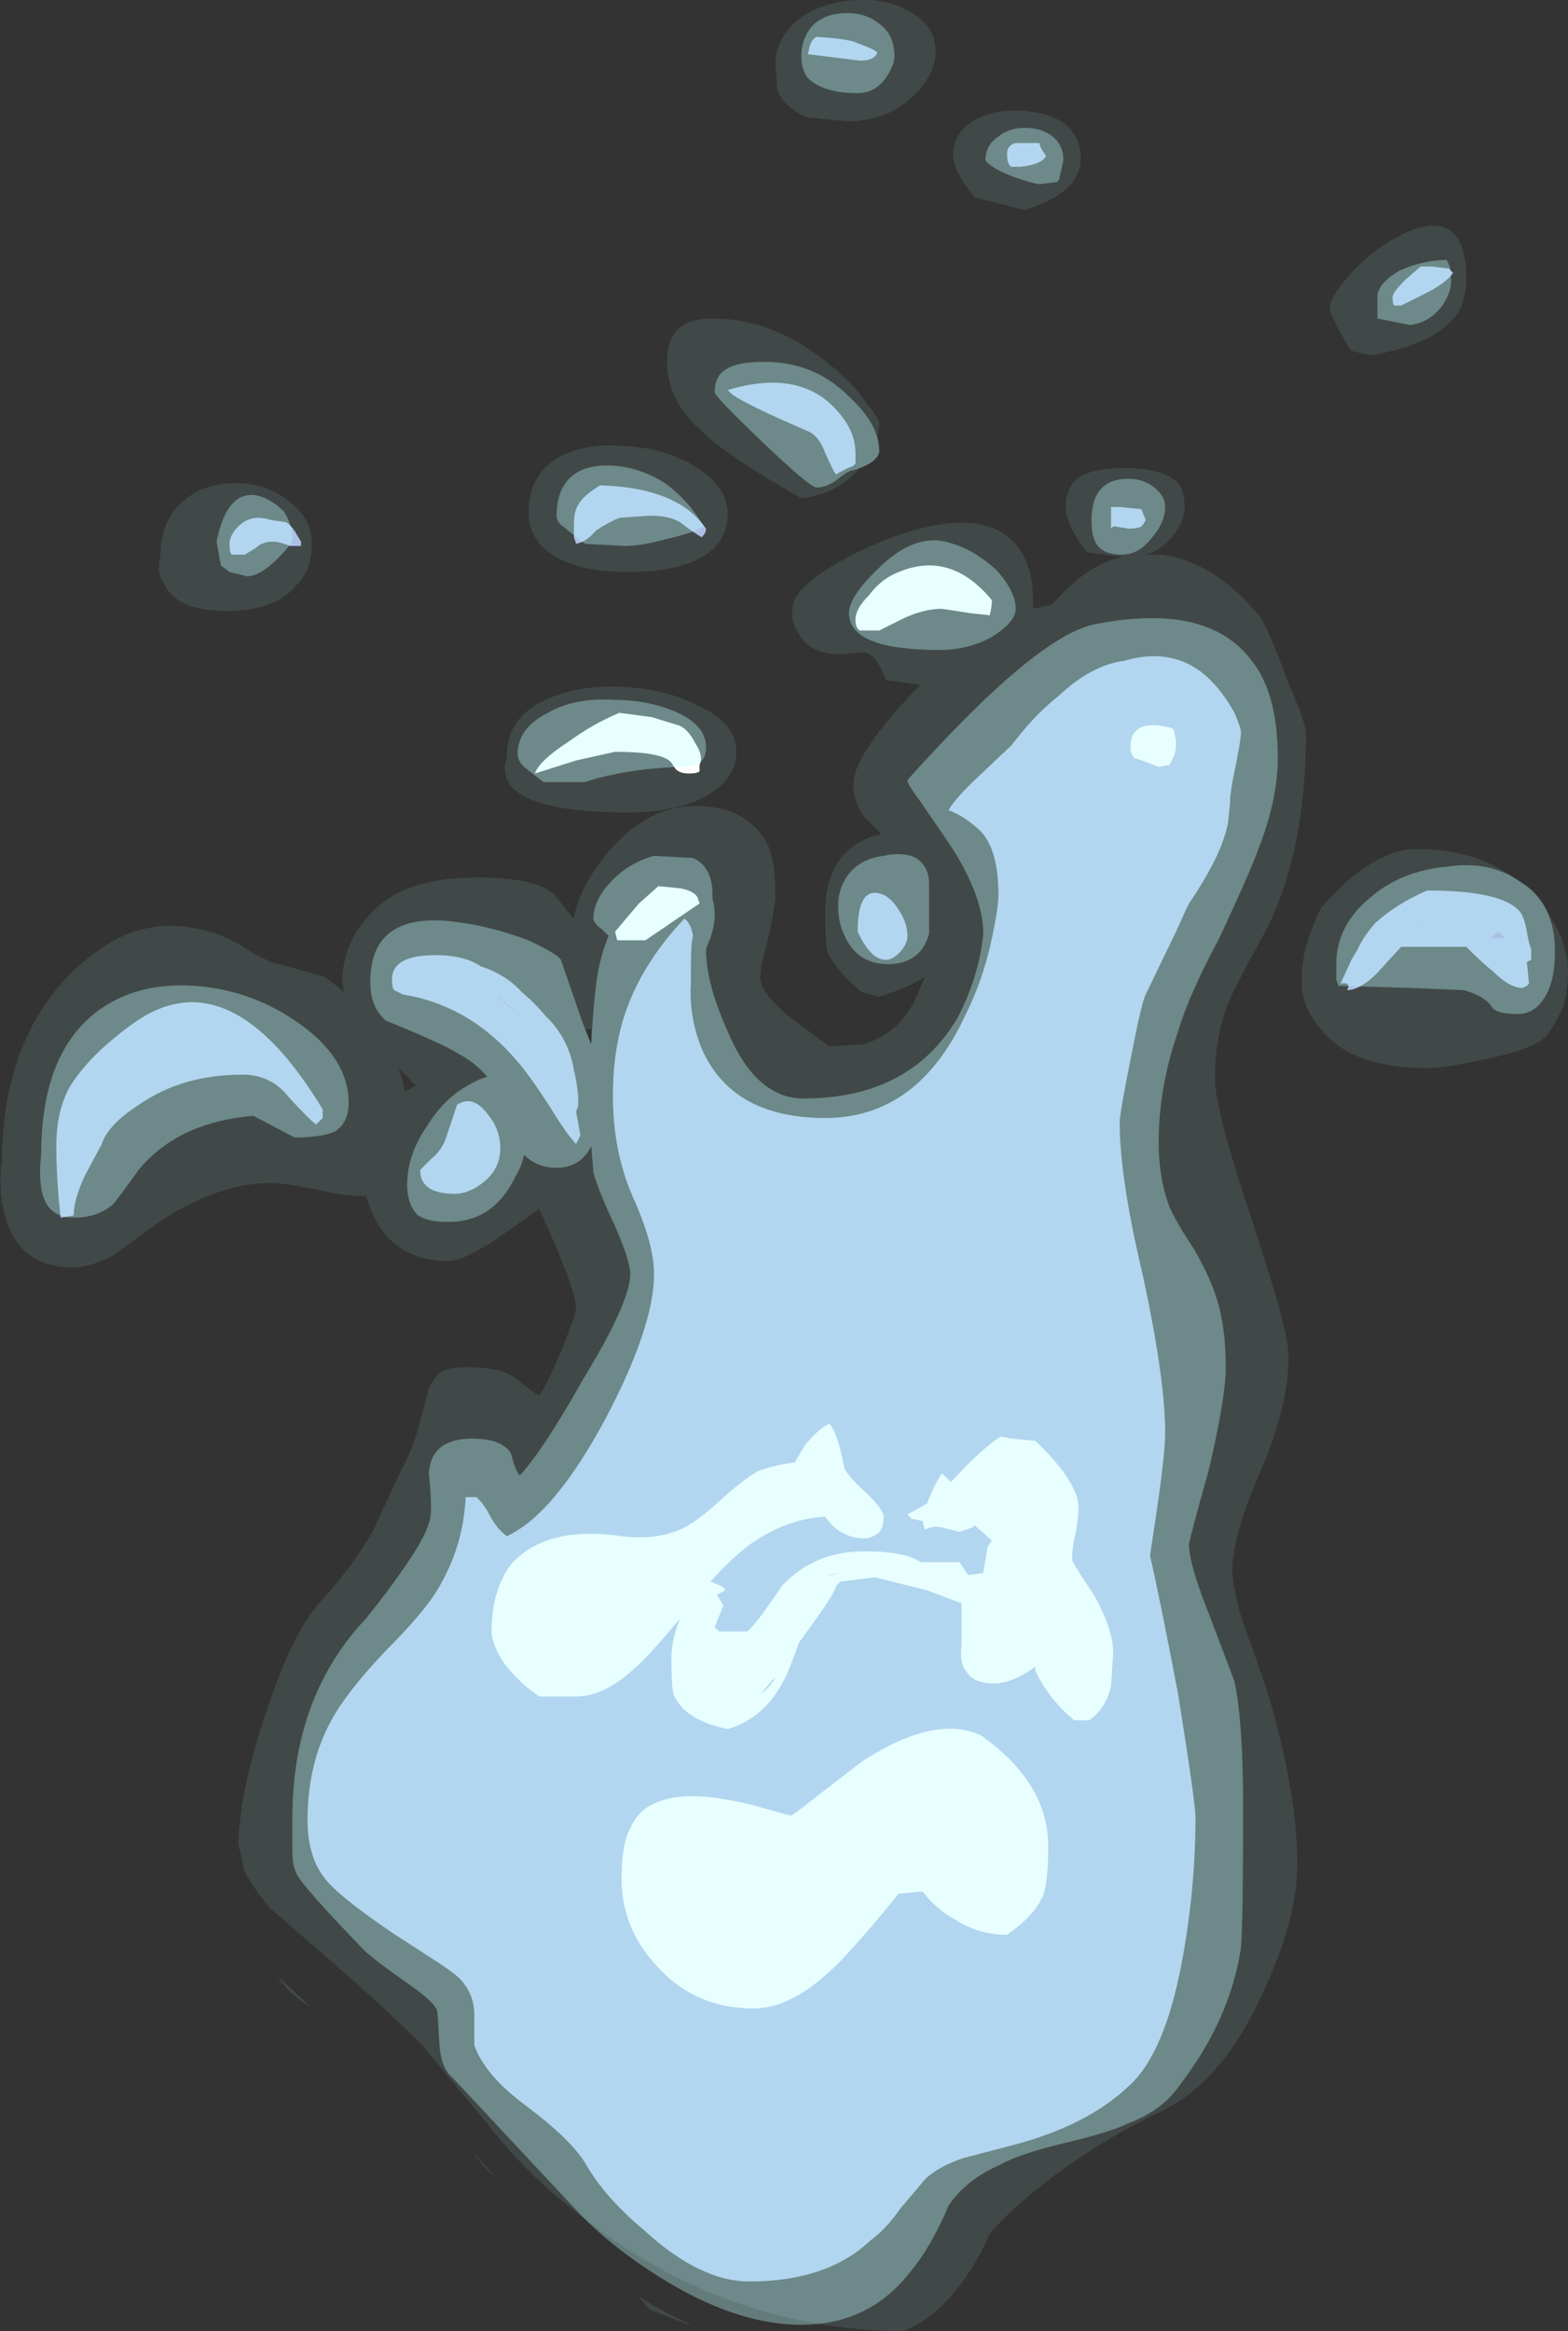 <?xml version="1.0" encoding="UTF-8" standalone="no"?>
<svg xmlns:ffdec="https://www.free-decompiler.com/flash" xmlns:xlink="http://www.w3.org/1999/xlink" ffdec:objectType="shape" height="53.8px" width="36.2px" xmlns="http://www.w3.org/2000/svg">
  <rect width="100%" height="100%" fill="#333333" stroke="none"/>
  <g transform="matrix(1.0, 0.0, 0.0, 1.0, 18.85, 51.75)">
    <path d="M12.0 -44.25 Q11.85 -44.55 11.85 -44.65 11.85 -44.9 12.35 -45.45 12.85 -46.0 13.45 -46.3 14.1 -46.65 14.5 -46.5 15.0 -46.3 15.0 -45.35 15.0 -44.75 14.75 -44.45 14.25 -43.8 12.8 -43.55 L12.35 -43.65 Q12.15 -43.95 12.0 -44.25 M2.25 -49.55 Q1.65 -48.95 0.7 -48.95 L-0.25 -49.05 Q-0.75 -49.3 -0.9 -49.65 L-0.95 -50.25 Q-0.95 -50.9 -0.35 -51.35 0.15 -51.7 0.9 -51.75 1.65 -51.8 2.2 -51.45 2.75 -51.15 2.75 -50.55 2.75 -50.05 2.25 -49.55 M1.15 -42.45 Q1.45 -42.1 1.45 -41.95 L1.4 -41.65 1.45 -41.35 Q1.45 -41.25 1.35 -41.15 1.25 -41.05 1.0 -40.95 0.5 -40.35 -0.35 -40.25 -2.1 -41.25 -2.65 -41.8 -3.45 -42.5 -3.45 -43.4 -3.45 -43.85 -3.25 -44.1 -3.0 -44.4 -2.4 -44.4 -0.95 -44.4 0.35 -43.3 0.85 -42.9 1.15 -42.45 M5.65 -48.95 Q6.1 -48.65 6.1 -48.1 6.1 -47.3 4.8 -46.9 L3.65 -47.2 Q3.4 -47.5 3.25 -47.8 3.15 -48.05 3.15 -48.15 3.15 -48.65 3.6 -48.95 4.0 -49.2 4.6 -49.2 5.2 -49.2 5.65 -48.95 M7.1 -40.95 Q8.0 -40.95 8.35 -40.6 8.5 -40.4 8.5 -40.05 8.5 -39.7 8.2 -39.35 7.95 -39.05 7.6 -38.95 L8.0 -38.95 Q9.25 -38.75 10.25 -37.5 10.45 -37.2 10.85 -36.1 11.3 -35.05 11.3 -34.85 11.3 -31.9 10.25 -30.05 9.65 -28.95 9.55 -28.7 9.2 -27.9 9.2 -26.85 9.2 -26.15 10.05 -23.6 10.9 -21.05 10.9 -20.45 10.9 -19.3 10.25 -17.8 9.6 -16.3 9.6 -15.5 9.6 -15.2 9.8 -14.45 L10.35 -12.9 Q11.1 -10.5 11.1 -8.7 11.1 -7.45 10.3 -5.75 9.35 -3.65 7.9 -3.0 6.65 -2.4 5.5 -1.55 4.45 -0.75 4.0 -0.2 3.6 0.7 3.05 1.3 2.6 1.8 2.0 2.05 -2.35 2.0 -5.8 -0.9 -6.75 -1.65 -7.65 -2.8 L-9.1 -4.55 Q-9.95 -5.4 -11.1 -6.4 L-12.6 -7.7 Q-12.95 -8.1 -13.2 -8.55 L-13.35 -9.2 Q-13.3 -10.5 -12.7 -12.25 -12.1 -14.1 -11.4 -14.85 -10.75 -15.55 -10.25 -16.4 L-9.6 -17.8 Q-9.3 -18.35 -9.15 -18.95 L-8.95 -19.7 Q-8.85 -19.95 -8.65 -20.1 -8.5 -20.2 -8.05 -20.2 -7.3 -20.2 -6.95 -19.95 -6.6 -19.65 -6.4 -19.55 -6.3 -19.65 -5.9 -20.55 -5.55 -21.45 -5.55 -21.55 -5.55 -22.0 -6.4 -23.85 L-7.4 -23.15 Q-8.15 -22.65 -8.5 -22.65 -9.9 -22.65 -10.35 -24.0 L-10.4 -24.15 -10.55 -24.15 Q-10.9 -24.15 -11.55 -24.3 -12.3 -24.45 -12.6 -24.45 -13.85 -24.45 -15.25 -23.5 L-16.2 -22.8 Q-16.75 -22.5 -17.15 -22.5 -18.45 -22.5 -18.75 -23.75 -18.9 -24.35 -18.8 -25.0 -18.8 -26.4 -18.35 -27.55 -17.7 -29.15 -16.3 -30.0 -15.2 -30.65 -13.85 -30.2 -13.45 -30.05 -13.0 -29.75 L-12.6 -29.55 Q-11.65 -29.3 -11.35 -29.2 -11.2 -29.1 -10.9 -28.85 L-10.95 -29.05 Q-10.95 -29.95 -10.35 -30.6 -9.6 -31.5 -7.85 -31.5 -6.55 -31.5 -6.1 -31.15 -6.0 -31.05 -5.85 -30.85 -5.7 -30.65 -5.6 -30.55 -5.5 -31.25 -4.8 -32.1 -3.9 -33.15 -2.8 -33.15 -1.55 -33.15 -1.1 -32.2 -0.95 -31.8 -0.95 -31.1 -0.95 -30.85 -1.1 -30.15 -1.3 -29.45 -1.3 -29.2 -1.3 -28.85 -0.65 -28.3 L0.3 -27.6 1.1 -27.65 Q2.0 -27.95 2.35 -28.85 L2.5 -29.2 Q2.1 -28.95 1.45 -28.75 L1.05 -28.85 Q0.4 -29.4 0.25 -29.8 0.2 -30.0 0.2 -30.7 0.2 -31.55 0.65 -32.05 1.0 -32.4 1.5 -32.5 L1.1 -32.9 Q0.85 -33.25 0.85 -33.65 0.85 -34.35 2.4 -35.95 L2.4 -35.95 1.6 -36.05 Q1.4 -36.65 1.1 -36.7 L0.55 -36.65 Q-0.2 -36.65 -0.45 -37.2 -0.6 -37.45 -0.55 -37.75 -0.55 -38.1 0.3 -38.65 1.2 -39.2 2.2 -39.5 3.4 -39.85 4.1 -39.55 5.0 -39.15 5.0 -37.9 L5.0 -37.7 5.45 -37.8 Q6.2 -38.7 7.05 -38.9 L6.25 -39.0 Q6.0 -39.3 5.85 -39.65 5.75 -39.9 5.75 -40.0 5.75 -40.45 6.0 -40.7 6.35 -40.95 7.1 -40.95 M11.3 -29.9 Q11.45 -30.4 11.65 -30.8 11.95 -31.15 12.35 -31.5 13.1 -32.1 13.7 -32.15 15.0 -32.2 15.95 -31.6 L16.25 -31.4 Q16.7 -31.15 16.9 -30.65 17.35 -30.0 17.35 -29.3 17.35 -28.95 17.25 -28.55 17.1 -28.2 16.9 -27.9 16.65 -27.55 15.4 -27.3 14.5 -27.1 14.1 -27.1 12.35 -27.1 11.65 -28.0 11.2 -28.5 11.2 -29.1 11.2 -29.5 11.3 -29.9 M-12.2 -40.2 Q-11.65 -39.8 -11.65 -39.2 -11.65 -38.6 -12.0 -38.25 -12.5 -37.65 -13.6 -37.65 -14.75 -37.65 -15.05 -38.25 -15.25 -38.55 -15.15 -38.9 -15.15 -39.75 -14.6 -40.2 -14.15 -40.6 -13.4 -40.6 -12.7 -40.6 -12.2 -40.2 M-2.7 -35.45 Q-1.85 -35.05 -1.85 -34.4 -1.85 -33.75 -2.6 -33.35 -3.3 -33.0 -4.35 -33.0 -6.5 -33.0 -7.05 -33.6 -7.2 -33.8 -7.2 -34.05 L-7.15 -34.3 Q-7.15 -35.15 -6.35 -35.55 -5.6 -35.95 -4.5 -35.9 -3.45 -35.85 -2.7 -35.45 M-2.55 -38.95 Q-3.15 -38.55 -4.35 -38.55 -5.8 -38.55 -6.4 -39.2 -6.65 -39.55 -6.65 -39.9 -6.65 -40.8 -5.95 -41.2 -5.3 -41.55 -4.35 -41.45 -3.45 -41.4 -2.75 -40.95 -2.05 -40.5 -2.05 -39.9 -2.05 -39.3 -2.55 -38.95 M-7.35 -28.75 L-6.8 -28.25 -7.0 -28.45 Q-7.2 -28.65 -7.4 -28.8 L-7.35 -28.75 M-5.35 -28.0 L-5.2 -27.65 -5.2 -28.0 -5.35 -28.0 M-9.65 -27.1 Q-9.55 -26.85 -9.5 -26.55 L-9.25 -26.7 -9.65 -27.1 M-4.1 1.25 Q-3.45 1.65 -2.8 1.95 -3.35 1.75 -3.85 1.55 L-4.1 1.25 M-8.05 -2.2 L-7.35 -1.45 Q-7.75 -1.8 -7.95 -2.1 L-8.05 -2.2 M-11.85 -5.6 L-11.7 -5.45 Q-12.15 -5.7 -12.45 -6.15 L-11.85 -5.6" fill="#bffeff" fill-opacity="0.102" fill-rule="evenodd" stroke="none"/>
    <path d="M13.6 -45.3 L13.95 -45.6 14.2 -45.6 14.6 -45.55 14.7 -45.45 Q14.5 -45.2 14.1 -45.0 L13.5 -44.7 13.35 -44.7 Q13.3 -44.7 13.3 -44.9 13.3 -45.0 13.6 -45.3 M0.95 -50.75 Q1.25 -50.65 1.4 -50.55 1.4 -50.5 1.35 -50.45 1.25 -50.35 1.0 -50.35 L-0.2 -50.5 -0.15 -50.7 Q-0.1 -50.85 0.0 -50.9 0.8 -50.85 0.95 -50.75 M5.2 -48.3 L5.3 -48.15 Q5.2 -47.95 4.7 -47.9 L4.5 -47.9 Q4.4 -47.95 4.4 -48.2 4.4 -48.4 4.6 -48.45 L5.15 -48.45 Q5.15 -48.4 5.2 -48.3 M6.9 -39.6 L6.85 -39.6 6.8 -39.55 6.8 -39.8 Q6.8 -40.15 6.8 -40.05 L7.0 -40.05 7.5 -40.0 7.6 -39.75 Q7.55 -39.65 7.5 -39.6 7.4 -39.55 7.2 -39.55 L6.9 -39.6 M9.1 -36.05 Q9.4 -35.75 9.65 -35.3 9.8 -34.95 9.8 -34.85 9.8 -34.65 9.6 -33.7 L9.55 -33.35 9.55 -33.25 9.5 -32.75 Q9.35 -32.0 8.6 -30.9 L8.55 -30.8 8.3 -30.25 7.6 -28.8 Q7.5 -28.6 7.25 -27.3 7.0 -26.05 7.0 -25.85 7.0 -24.55 7.55 -22.25 8.05 -19.9 8.05 -18.7 8.05 -18.2 7.85 -16.85 L7.7 -15.85 Q7.9 -15.0 8.35 -12.65 8.75 -10.15 8.75 -9.8 8.75 -8.2 8.45 -6.55 8.05 -4.35 7.2 -3.6 6.25 -2.7 4.55 -2.25 L3.4 -1.95 Q2.8 -1.75 2.5 -1.45 L1.95 -0.8 Q1.6 -0.3 1.25 -0.05 0.25 0.9 -1.55 0.9 -2.7 0.9 -4.0 -0.3 -4.9 -1.05 -5.35 -1.85 -5.7 -2.4 -6.7 -3.15 -7.65 -3.85 -7.9 -4.55 L-7.9 -5.25 Q-7.9 -5.75 -8.25 -6.1 -8.4 -6.25 -8.95 -6.6 L-9.8 -7.15 Q-11.05 -8.0 -11.35 -8.4 -11.75 -8.9 -11.75 -9.75 -11.75 -11.05 -11.2 -12.05 -10.85 -12.7 -9.95 -13.65 -9.0 -14.6 -8.7 -15.15 -8.15 -16.1 -8.1 -17.2 L-7.85 -17.2 -7.8 -17.15 Q-7.65 -17.0 -7.5 -16.7 -7.35 -16.45 -7.15 -16.3 -6.05 -16.8 -4.85 -19.05 -3.75 -21.15 -3.75 -22.35 -3.75 -23.05 -4.25 -24.15 -4.7 -25.2 -4.7 -26.45 -4.7 -27.65 -4.35 -28.55 -3.95 -29.6 -3.05 -30.55 -2.9 -30.45 -2.85 -30.15 -2.9 -30.0 -2.9 -29.45 L-2.9 -29.05 Q-2.95 -28.3 -2.65 -27.55 -1.95 -25.95 0.2 -25.95 2.35 -25.95 3.45 -28.35 3.85 -29.15 4.05 -30.1 4.2 -30.8 4.2 -31.1 4.2 -32.25 3.7 -32.65 3.35 -32.95 3.05 -33.05 3.15 -33.25 3.55 -33.65 L4.5 -34.55 4.7 -34.8 Q5.1 -35.3 5.6 -35.7 6.35 -36.4 7.1 -36.5 8.3 -36.85 9.1 -36.05 M0.9 -41.05 L0.85 -41.0 Q0.6 -40.9 0.45 -40.8 0.4 -40.85 0.2 -41.3 0.05 -41.7 -0.2 -41.8 -1.6 -42.4 -1.95 -42.65 L-2.05 -42.75 Q-0.55 -43.2 0.3 -42.45 0.9 -41.9 0.9 -41.3 L0.9 -41.05 M1.9 -29.75 Q1.75 -29.6 1.6 -29.6 1.25 -29.6 0.95 -30.25 0.95 -31.35 1.55 -31.1 1.75 -31.0 1.9 -30.75 2.1 -30.45 2.1 -30.15 2.1 -29.95 1.9 -29.75 M12.5 -29.85 Q12.6 -30.1 12.9 -30.45 13.4 -30.9 14.1 -31.2 15.85 -31.2 16.25 -30.7 16.35 -30.55 16.4 -30.25 16.45 -29.95 16.5 -29.85 L16.5 -29.6 16.4 -29.55 16.45 -29.05 16.4 -29.0 16.3 -28.95 Q16.0 -28.95 15.6 -29.35 15.4 -29.5 15.0 -29.9 L13.5 -29.9 Q13.4 -29.8 12.95 -29.3 12.55 -28.9 12.25 -28.9 12.35 -29.1 12.1 -29.05 L12.35 -29.6 12.5 -29.85 M8.15 -26.15 L8.15 -26.15 M-13.5 -38.95 Q-13.55 -39.0 -13.55 -39.2 -13.55 -39.4 -13.35 -39.6 -13.05 -39.9 -12.6 -39.75 L-12.25 -39.7 Q-12.15 -39.65 -12.05 -39.5 L-11.9 -39.25 -11.9 -39.15 -12.15 -39.15 Q-12.4 -39.25 -12.55 -39.25 -12.8 -39.25 -12.95 -39.1 L-13.2 -38.95 -13.5 -38.95 M-2.65 -39.35 Q-2.9 -39.5 -3.15 -39.7 -3.4 -39.85 -3.85 -39.85 L-4.55 -39.8 Q-4.8 -39.7 -5.1 -39.5 -5.3 -39.25 -5.55 -39.2 L-5.6 -39.35 -5.6 -39.65 Q-5.6 -39.95 -5.5 -40.1 -5.4 -40.3 -5.0 -40.55 -3.2 -40.5 -2.55 -39.55 -2.55 -39.45 -2.65 -39.35 M-9.75 -28.9 Q-9.8 -28.95 -9.8 -29.15 -9.8 -29.65 -9.0 -29.7 -8.2 -29.75 -7.75 -29.45 -7.15 -29.25 -6.8 -28.85 -6.5 -28.6 -6.25 -28.3 L-6.15 -28.2 Q-5.7 -27.7 -5.6 -27.05 -5.5 -26.65 -5.5 -26.3 -5.5 -26.2 -5.55 -26.1 L-5.45 -25.55 -5.55 -25.35 Q-5.75 -25.55 -6.15 -26.2 -6.6 -26.9 -6.9 -27.25 -8.0 -28.55 -9.55 -28.8 L-9.75 -28.9 M-8.3 -26.25 Q-7.95 -26.5 -7.6 -26.05 -7.3 -25.7 -7.3 -25.25 -7.3 -24.8 -7.65 -24.5 -8.0 -24.2 -8.35 -24.2 -9.15 -24.2 -9.15 -24.75 L-8.9 -25.0 Q-8.65 -25.2 -8.55 -25.5 L-8.3 -26.25 M-11.55 -25.8 Q-11.7 -25.9 -12.2 -26.45 -12.6 -26.95 -13.25 -26.95 -14.65 -26.95 -15.65 -26.25 -16.35 -25.8 -16.5 -25.35 L-16.9 -24.6 Q-17.15 -24.05 -17.15 -23.7 L-17.45 -23.65 Q-17.55 -24.55 -17.55 -25.3 -17.55 -26.1 -17.25 -26.65 -16.8 -27.4 -15.75 -28.15 -13.55 -29.7 -11.4 -26.15 L-11.4 -25.95 -11.55 -25.8" fill="#acc0e6" fill-rule="evenodd" stroke="none"/>
    <path d="M1.45 -37.2 L1.0 -37.2 Q0.9 -37.25 0.9 -37.45 0.9 -37.7 1.2 -38.0 1.5 -38.4 1.9 -38.55 3.1 -39.05 4.05 -37.9 4.05 -37.75 4.0 -37.55 L3.55 -37.6 2.9 -37.7 Q2.45 -37.7 1.95 -37.45 L1.45 -37.2 M8.3 -34.65 Q8.3 -34.4 8.25 -34.3 L8.15 -34.1 7.9 -34.05 Q7.4 -34.25 7.35 -34.25 7.25 -34.35 7.25 -34.5 7.25 -34.8 7.4 -34.9 7.6 -35.1 8.2 -34.95 L8.25 -34.9 8.3 -34.65 M5.05 -18.5 Q6.0 -17.6 6.05 -17.0 6.05 -16.8 6.0 -16.45 5.9 -16.05 5.9 -15.75 5.9 -15.7 6.4 -14.95 6.85 -14.15 6.85 -13.6 L6.8 -12.85 Q6.7 -12.35 6.3 -12.05 L5.95 -12.05 Q5.35 -12.55 5.05 -13.2 L5.05 -13.3 5.0 -13.25 Q4.5 -12.9 4.1 -12.9 3.6 -12.9 3.45 -13.2 3.3 -13.35 3.35 -13.8 L3.35 -14.75 2.55 -15.05 1.35 -15.35 0.55 -15.25 0.45 -15.15 Q0.45 -15.0 -0.4 -13.85 L-0.55 -13.45 Q-1.0 -12.15 -2.05 -11.85 -3.05 -12.05 -3.3 -12.65 -3.35 -12.85 -3.35 -13.5 -3.35 -13.9 -3.15 -14.4 -3.9 -13.5 -4.2 -13.25 -4.9 -12.6 -5.55 -12.6 L-6.4 -12.6 Q-6.85 -12.9 -7.2 -13.35 -7.5 -13.8 -7.5 -14.1 -7.5 -15.05 -7.05 -15.65 -6.25 -16.55 -4.5 -16.3 -3.75 -16.2 -3.15 -16.45 -2.8 -16.6 -2.25 -17.1 -1.7 -17.6 -1.35 -17.8 -0.95 -17.95 -0.5 -18.0 L-0.3 -18.35 Q0.0 -18.75 0.3 -18.9 0.45 -18.7 0.55 -18.3 L0.65 -17.85 Q0.8 -17.6 1.2 -17.25 1.55 -16.9 1.55 -16.75 1.55 -16.45 1.4 -16.35 1.25 -16.25 1.1 -16.25 0.55 -16.25 0.2 -16.75 -0.7 -16.7 -1.55 -16.1 -1.95 -15.8 -2.45 -15.25 -2.15 -15.15 -2.1 -15.05 L-2.3 -14.95 -2.15 -14.7 -2.35 -14.2 -2.25 -14.1 -1.6 -14.1 Q-1.4 -14.25 -0.8 -15.15 -0.05 -15.95 1.1 -15.95 2.05 -15.95 2.4 -15.7 L3.3 -15.7 3.5 -15.4 3.85 -15.45 3.95 -16.05 4.05 -16.2 3.65 -16.55 3.6 -16.5 3.3 -16.4 2.9 -16.5 Q2.7 -16.55 2.5 -16.45 L2.45 -16.65 2.2 -16.7 2.1 -16.8 2.55 -17.05 Q2.75 -17.55 2.9 -17.75 L3.1 -17.55 3.25 -17.7 Q3.8 -18.3 4.25 -18.6 L4.5 -18.55 5.05 -18.5 M0.35 -15.4 L0.55 -15.45 0.25 -15.4 0.35 -15.4 M1.9 -8.05 Q1.25 -7.25 0.7 -6.65 -0.45 -5.4 -1.45 -5.4 -2.85 -5.4 -3.75 -6.45 -4.5 -7.3 -4.5 -8.4 -4.5 -9.2 -4.3 -9.55 -4.0 -10.3 -2.85 -10.3 -2.35 -10.3 -1.5 -10.1 L-0.6 -9.85 Q-0.55 -9.85 -0.05 -10.25 L1.05 -11.1 Q2.75 -12.2 3.8 -11.7 5.35 -10.6 5.35 -9.15 5.35 -8.4 5.25 -8.05 5.05 -7.55 4.4 -7.1 3.75 -7.1 3.2 -7.45 2.75 -7.7 2.45 -8.1 L1.9 -8.05 M-2.7 -34.1 L-2.7 -33.95 Q-2.75 -33.9 -2.95 -33.9 -3.15 -33.9 -3.25 -34.0 L-3.35 -34.15 Q-3.55 -34.4 -4.65 -34.4 L-5.55 -34.2 -6.5 -33.9 Q-6.4 -34.2 -5.7 -34.65 -5.15 -35.05 -4.55 -35.3 L-3.8 -35.2 -3.15 -35.0 Q-2.95 -34.9 -2.8 -34.6 -2.6 -34.3 -2.7 -34.1 M-3.15 -31.25 Q-2.85 -31.2 -2.75 -31.05 L-2.7 -30.9 -3.95 -30.05 -4.6 -30.05 -4.65 -30.25 -4.1 -30.9 -3.65 -31.3 -3.15 -31.25 M-1.3 -12.65 Q-1.15 -12.75 -1.0 -12.95 L-0.95 -13.05 -1.3 -12.65" fill="#ffffff" fill-rule="evenodd" stroke="none"/>
    <path d="M12.95 -44.55 Q12.95 -44.6 12.95 -44.9 12.95 -45.2 13.45 -45.5 14.0 -45.75 14.55 -45.75 L14.6 -45.65 Q14.65 -45.55 14.65 -45.25 14.65 -45.0 14.45 -44.7 14.15 -44.3 13.7 -44.25 L12.95 -44.4 12.95 -44.55 M1.6 -49.95 Q1.35 -49.6 0.95 -49.6 0.15 -49.6 -0.2 -49.95 -0.35 -50.15 -0.35 -50.45 -0.35 -50.9 -0.05 -51.2 0.25 -51.45 0.7 -51.45 1.15 -51.45 1.45 -51.2 1.8 -50.95 1.8 -50.45 1.8 -50.25 1.6 -49.95 M5.45 -48.6 Q5.7 -48.4 5.7 -48.05 L5.6 -47.6 5.55 -47.55 5.15 -47.5 Q5.05 -47.5 4.6 -47.65 4.05 -47.85 3.9 -48.05 3.9 -48.4 4.2 -48.6 4.45 -48.8 4.8 -48.8 5.2 -48.8 5.45 -48.6 M10.05 -36.5 Q10.65 -35.75 10.65 -34.25 10.65 -33.3 10.2 -32.15 10.0 -31.6 9.3 -30.1 8.6 -28.8 8.35 -27.95 7.9 -26.65 7.9 -25.4 7.9 -24.55 8.15 -23.9 8.3 -23.55 8.7 -22.95 9.05 -22.35 9.2 -21.9 9.45 -21.2 9.45 -20.2 9.45 -19.5 9.05 -17.8 8.6 -16.2 8.6 -16.1 8.6 -15.65 9.1 -14.4 L9.65 -12.95 Q9.85 -12.0 9.85 -10.05 9.85 -7.4 9.8 -6.8 9.55 -5.15 8.4 -3.65 8.0 -3.05 7.2 -2.75 6.8 -2.55 5.75 -2.3 4.7 -2.05 4.25 -1.8 3.45 -1.45 3.05 -0.85 2.65 0.1 2.15 0.7 1.2 1.9 -0.35 1.9 -1.9 1.9 -3.7 0.75 -4.8 0.05 -5.55 -0.75 L-8.4 -3.8 Q-8.65 -4.0 -8.7 -4.5 L-8.75 -5.3 Q-8.75 -5.5 -9.4 -5.95 -10.25 -6.55 -10.45 -6.75 -11.85 -8.2 -12.0 -8.5 -12.1 -8.7 -12.1 -9.0 L-12.1 -9.8 Q-12.1 -12.6 -10.4 -14.4 -9.95 -14.95 -9.5 -15.6 -9.05 -16.25 -8.95 -16.6 -8.85 -16.8 -8.95 -17.75 -8.9 -18.55 -7.95 -18.55 -7.25 -18.55 -7.05 -18.2 -6.95 -17.8 -6.85 -17.7 -6.3 -18.3 -5.4 -19.9 -4.3 -21.7 -4.3 -22.35 -4.3 -22.65 -4.65 -23.45 -5.05 -24.3 -5.15 -24.7 L-5.2 -25.3 Q-5.45 -24.8 -6.0 -24.8 -6.45 -24.8 -6.75 -25.1 -6.8 -24.85 -6.95 -24.6 -7.45 -23.55 -8.5 -23.55 -9.05 -23.55 -9.25 -23.75 -9.45 -24.0 -9.45 -24.4 -9.45 -25.1 -9.0 -25.75 -8.6 -26.4 -8.05 -26.7 -7.8 -26.85 -7.6 -26.9 -7.9 -27.25 -8.3 -27.45 -8.6 -27.65 -9.95 -28.2 -10.15 -28.4 -10.2 -28.55 -10.3 -28.75 -10.3 -29.1 -10.3 -30.8 -8.15 -30.45 -7.45 -30.35 -6.65 -30.05 -6.0 -29.75 -5.9 -29.6 L-5.4 -28.15 -5.2 -27.65 Q-5.15 -28.65 -5.05 -29.3 -4.95 -29.8 -4.8 -30.15 L-4.95 -30.3 Q-5.15 -30.45 -5.15 -30.55 -5.15 -31.0 -4.7 -31.45 -4.3 -31.85 -3.75 -32.0 L-2.85 -31.95 Q-2.4 -31.75 -2.4 -31.1 L-2.4 -31.0 Q-2.35 -30.85 -2.35 -30.65 -2.35 -30.4 -2.45 -30.1 L-2.55 -29.85 Q-2.55 -29.05 -2.05 -27.95 -1.4 -26.4 -0.3 -26.4 2.15 -26.4 3.25 -28.25 3.75 -29.2 3.85 -30.2 3.85 -31.15 2.95 -32.45 L2.4 -33.25 Q2.1 -33.65 2.1 -33.75 5.1 -37.1 6.45 -37.35 9.05 -37.85 10.05 -36.5 M8.05 -40.05 Q8.05 -39.7 7.75 -39.35 7.45 -38.95 7.05 -38.95 6.5 -38.95 6.4 -39.35 6.35 -39.45 6.35 -39.75 6.35 -40.7 7.2 -40.7 7.55 -40.7 7.8 -40.5 8.05 -40.3 8.05 -40.05 M0.5 -40.7 Q0.25 -40.5 0.0 -40.5 -0.15 -40.5 -1.25 -41.55 -2.35 -42.6 -2.35 -42.7 -2.35 -43.1 -2.05 -43.25 -1.8 -43.4 -1.2 -43.4 -0.05 -43.4 0.75 -42.6 1.45 -41.95 1.45 -41.35 1.45 -41.25 1.35 -41.15 1.2 -41.0 0.85 -40.9 0.75 -40.9 0.5 -40.7 M1.5 -38.7 Q2.35 -39.5 3.15 -39.2 3.65 -39.05 4.15 -38.6 4.6 -38.1 4.6 -37.7 4.6 -37.4 4.05 -37.05 3.5 -36.75 2.85 -36.75 0.75 -36.75 0.75 -37.6 0.75 -38.0 1.5 -38.7 M2.3 -31.95 Q2.6 -31.75 2.6 -31.35 2.6 -30.4 2.6 -30.2 2.4 -29.5 1.65 -29.5 0.95 -29.5 0.65 -30.15 0.5 -30.45 0.5 -30.85 0.5 -31.3 0.8 -31.65 1.1 -31.95 1.55 -32.0 2.0 -32.1 2.3 -31.95 M12.0 -29.5 Q12.0 -30.4 12.8 -31.05 13.5 -31.65 14.55 -31.75 15.55 -31.9 16.25 -31.4 17.05 -30.9 17.05 -29.8 17.05 -29.25 16.9 -28.9 16.65 -28.35 16.2 -28.35 15.7 -28.35 15.6 -28.5 15.45 -28.75 14.95 -28.9 L13.75 -28.95 12.05 -29.0 12.0 -29.15 Q12.0 -29.25 12.0 -29.5 M13.9 -30.4 L13.9 -30.45 13.85 -30.4 13.9 -30.4 M15.55 -30.1 L15.9 -30.1 15.75 -30.25 15.55 -30.1 M-12.45 -38.85 Q-12.85 -38.45 -13.15 -38.45 L-13.55 -38.55 -13.75 -38.7 -13.85 -39.25 Q-13.6 -40.5 -12.85 -40.3 -12.55 -40.2 -12.3 -39.95 -12.1 -39.65 -12.1 -39.3 -12.1 -39.2 -12.45 -38.85 M-3.5 -39.3 Q-4.05 -39.15 -4.45 -39.15 L-5.35 -39.2 -5.85 -39.6 Q-6.0 -39.7 -6.0 -39.85 -6.0 -40.5 -5.6 -40.8 -5.25 -41.05 -4.65 -41.0 -4.05 -40.95 -3.5 -40.6 -2.95 -40.2 -2.6 -39.6 -2.85 -39.45 -3.5 -39.3 M-6.2 -35.3 Q-5.6 -35.65 -4.7 -35.6 -3.85 -35.6 -3.2 -35.3 -2.55 -35.0 -2.55 -34.5 -2.55 -34.25 -2.7 -34.15 -2.8 -34.05 -3.2 -34.05 -4.45 -34.0 -5.35 -33.7 L-6.3 -33.7 -6.75 -34.05 Q-6.9 -34.2 -6.9 -34.35 -6.9 -34.95 -6.2 -35.3 M-7.4 -28.8 L-7.35 -28.75 -6.8 -28.25 -7.0 -28.45 Q-7.2 -28.65 -7.4 -28.8 M-11.1 -25.65 Q-11.4 -25.5 -12.05 -25.5 L-13.0 -26.0 Q-14.75 -25.85 -15.65 -24.75 -16.15 -24.05 -16.25 -23.95 -16.6 -23.65 -17.15 -23.65 -17.8 -23.65 -17.9 -24.35 -17.95 -24.7 -17.9 -25.1 -17.9 -27.25 -16.8 -28.25 -15.85 -29.1 -14.35 -29.0 -13.0 -28.9 -11.9 -28.1 -10.8 -27.3 -10.8 -26.3 -10.8 -25.85 -11.1 -25.65" fill="#bffeff" fill-opacity="0.353" fill-rule="evenodd" stroke="none"/>
  </g>
</svg>

